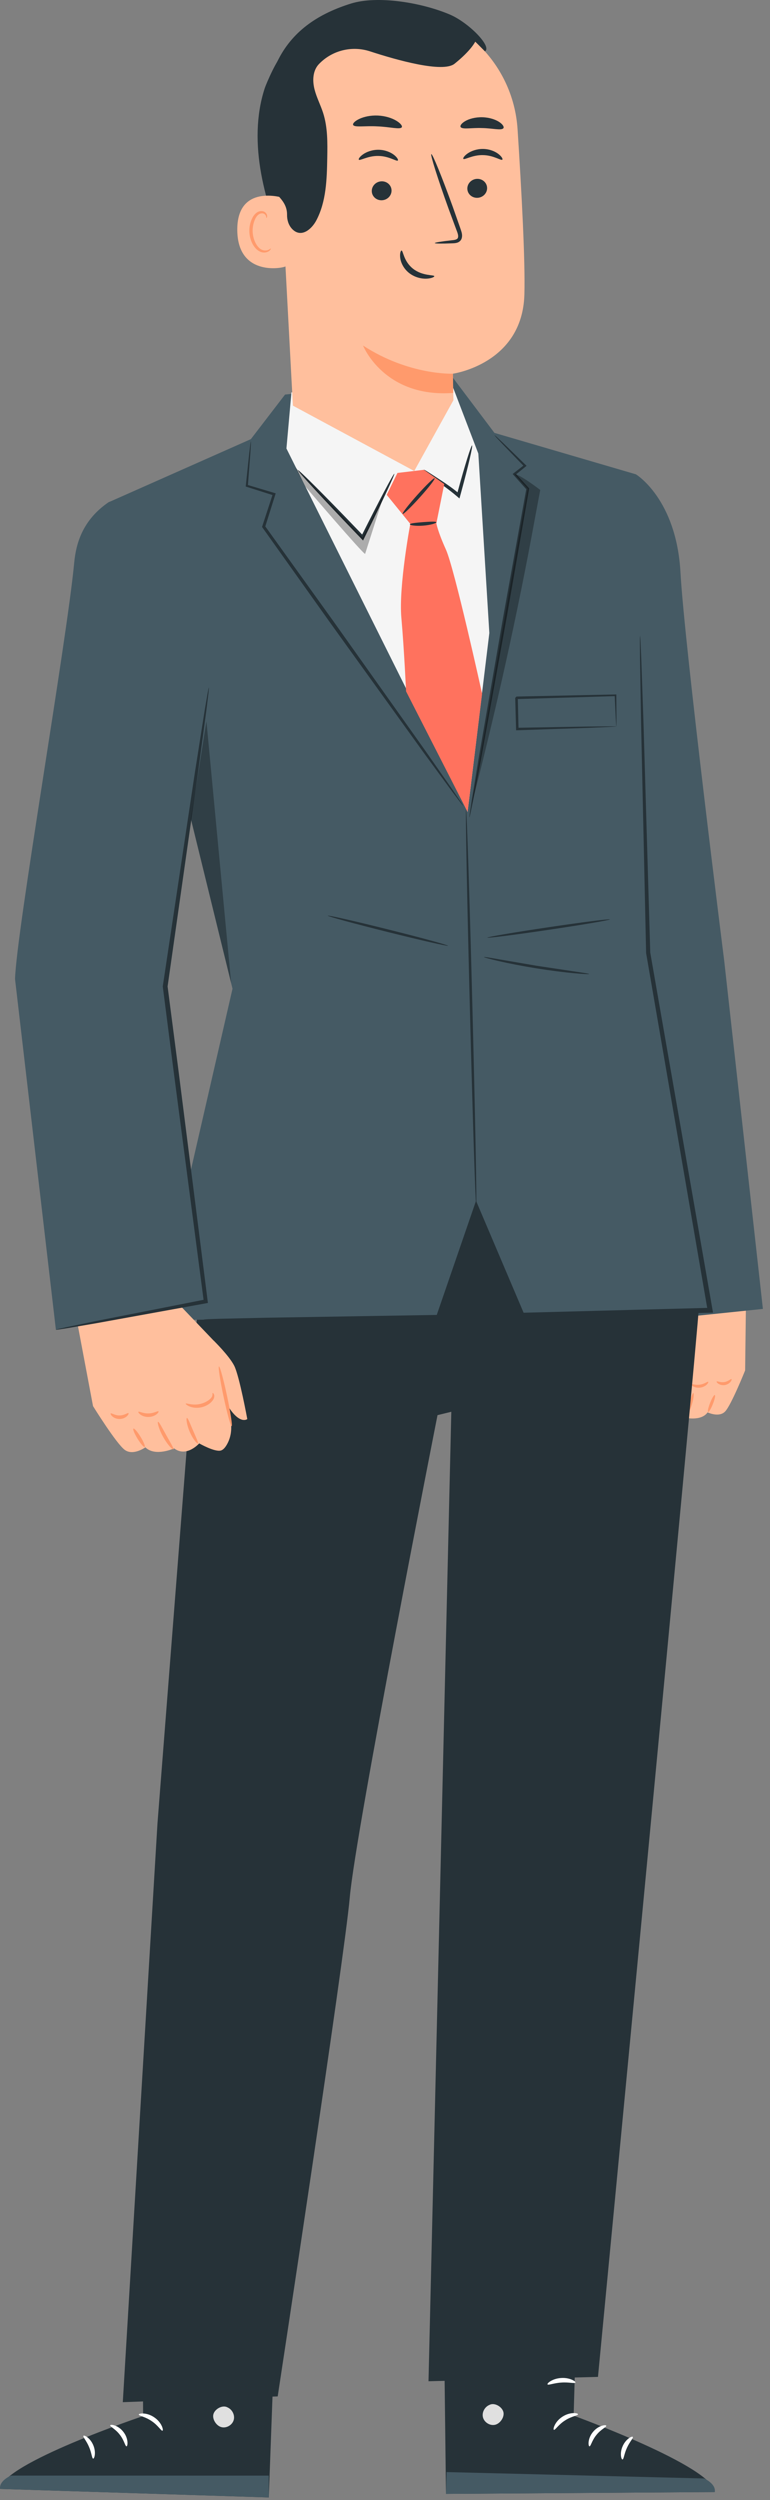 <svg width="107" height="347" viewBox="0 0 107 347" fill="none" xmlns="http://www.w3.org/2000/svg">
<rect x="0" y="0" width="107" height="347" fill="#808080" stroke="none"/>
<path d="M88.261 185.092C88.261 185.092 86.79 187.136 86.399 188.409C86.009 189.682 85.971 194.838 85.971 194.838C85.971 194.838 87.06 195.456 88.106 192.505C89.151 189.557 89.335 188.149 89.335 188.149L88.261 185.092Z" fill="#FFBF9D"/>
<path d="M87.942 194.655L88.182 185.219L92.534 178.707L103.685 178.568L103.544 190.201C103.544 190.201 101.616 195.018 100.763 195.904C99.911 196.791 98.329 196.027 98.329 196.027C97.39 197.348 95.026 196.732 95.026 196.732C93.784 198.069 92.026 196.668 92.026 196.668C92.026 196.668 90.357 198.057 89.626 197.928C89.367 197.882 89.11 197.671 88.877 197.398C88.228 196.641 87.916 195.651 87.942 194.655Z" fill="#FFBF9D"/>
<path d="M99.33 193.62C99.222 193.577 98.928 194.068 98.674 194.716C98.418 195.364 98.298 195.924 98.406 195.966C98.513 196.007 98.808 195.518 99.063 194.869C99.319 194.222 99.439 193.662 99.33 193.62Z" fill="#FF9A6C"/>
<path d="M96.349 193.339C96.231 193.319 95.999 194.11 95.666 195.061C95.337 196.014 95.028 196.779 95.132 196.835C95.23 196.89 95.718 196.188 96.06 195.2C96.406 194.211 96.46 193.358 96.349 193.339Z" fill="#FF9A6C"/>
<path d="M92.929 193.48C92.81 193.474 92.683 194.188 92.477 195.046C92.276 195.904 92.07 196.599 92.178 196.647C92.28 196.694 92.673 196.044 92.884 195.142C93.1 194.241 93.041 193.484 92.929 193.48Z" fill="#FF9A6C"/>
<path d="M88.176 188.183C88.06 188.182 87.911 189.782 87.842 191.759C87.773 193.735 87.81 195.34 87.925 195.343C88.04 195.346 88.19 193.745 88.26 191.768C88.33 189.79 88.292 188.186 88.176 188.183Z" fill="#FF9A6C"/>
<path d="M99.589 191.736C99.554 191.778 99.622 191.915 99.82 192.05C100.015 192.183 100.35 192.294 100.725 192.234C101.098 192.174 101.384 191.962 101.526 191.776C101.672 191.586 101.695 191.434 101.648 191.406C101.551 191.343 101.212 191.736 100.658 191.821C100.107 191.914 99.662 191.646 99.589 191.736Z" fill="#FF9A6C"/>
<path d="M96.081 192.137C96.051 192.181 96.144 192.316 96.37 192.439C96.593 192.561 96.953 192.645 97.343 192.586C97.732 192.526 98.052 192.338 98.228 192.155C98.407 191.971 98.456 191.815 98.414 191.782C98.321 191.709 97.916 192.087 97.281 192.174C96.646 192.281 96.148 192.039 96.081 192.137Z" fill="#FF9A6C"/>
<path d="M89.454 191.122C89.416 191.068 89.175 191.364 89.425 191.78C89.677 192.153 90.186 192.434 90.801 192.525C91.416 192.611 91.977 192.449 92.319 192.251C92.667 192.05 92.809 191.84 92.774 191.802C92.711 191.708 91.93 192.269 90.859 192.111C90.347 192.043 89.877 191.817 89.662 191.603C89.442 191.376 89.505 191.142 89.454 191.122Z" fill="#FF9A6C"/>
<path d="M100.637 133.342C100.637 133.342 95.126 89.677 94.56 79.45C93.993 69.222 88.367 65.833 88.367 65.833L86.878 68.217L78.884 111.299L89.674 183.359L106.013 181.667L100.637 133.342Z" fill="#455A64"/>
<path d="M80.273 316.029L79.713 335.276C79.713 335.276 99.09 342.31 99.332 345.876L61.973 346.131L61.615 316.104L80.273 316.029Z" fill="#263238"/>
<path d="M68.15 333.736C67.428 333.938 66.935 334.756 67.107 335.484C67.279 336.214 68.106 336.723 68.83 336.532C69.555 336.343 70.178 335.381 69.925 334.676C69.672 333.971 68.669 333.425 68.012 333.783" fill="#E0E0E0"/>
<path d="M61.973 346.132L62.055 343.104L97.843 343.991C97.843 343.991 99.511 344.704 99.331 345.876L61.973 346.132Z" fill="#455A64"/>
<path d="M80.317 335.082C80.312 335.265 79.401 335.354 78.507 335.946C77.598 336.515 77.14 337.309 76.972 337.239C76.803 337.205 77.068 336.112 78.162 335.414C79.251 334.705 80.355 334.915 80.317 335.082Z" fill="white"/>
<path d="M84.246 336.676C84.289 336.852 83.501 337.168 82.887 337.943C82.25 338.7 82.1 339.537 81.918 339.529C81.746 339.559 81.613 338.492 82.395 337.543C83.168 336.586 84.241 336.502 84.246 336.676Z" fill="white"/>
<path d="M86.505 341.35C86.339 341.391 86.079 340.481 86.541 339.479C86.996 338.472 87.853 338.073 87.931 338.224C88.036 338.374 87.485 338.913 87.12 339.742C86.732 340.562 86.686 341.332 86.505 341.35Z" fill="white"/>
<path d="M79.958 330.682C79.883 330.849 79.044 330.602 78.013 330.68C76.981 330.736 76.18 331.088 76.085 330.932C75.978 330.8 76.757 330.12 77.973 330.047C79.187 329.962 80.047 330.538 79.958 330.682Z" fill="white"/>
<path d="M19.805 316.076L19.886 335.331C19.886 335.331 0.341 341.88 0.01 345.44L37.351 346.625L38.458 316.617L19.805 316.076Z" fill="#263238"/>
<path d="M31.485 334.079C32.201 334.3 32.675 335.128 32.484 335.853C32.294 336.578 31.456 337.067 30.735 336.858C30.015 336.651 29.416 335.673 29.687 334.975C29.957 334.276 30.974 333.756 31.623 334.13" fill="#E0E0E0"/>
<path d="M37.351 346.625L37.344 343.595L1.545 343.592C1.545 343.592 -0.141 344.262 0.009 345.439L37.351 346.625Z" fill="#455A64"/>
<path d="M19.287 335.122C19.287 335.305 20.197 335.416 21.076 336.031C21.97 336.624 22.407 337.428 22.578 337.36C22.747 337.33 22.51 336.231 21.433 335.506C20.363 334.771 19.253 334.954 19.287 335.122Z" fill="white"/>
<path d="M15.319 336.617C15.272 336.792 16.051 337.127 16.646 337.918C17.264 338.691 17.394 339.531 17.576 339.528C17.745 339.562 17.906 338.498 17.148 337.529C16.398 336.554 15.329 336.443 15.319 336.617Z" fill="white"/>
<path d="M12.946 341.234C13.11 341.278 13.392 340.375 12.956 339.362C12.527 338.345 11.68 337.924 11.597 338.074C11.489 338.22 12.026 338.773 12.371 339.611C12.738 340.44 12.766 341.211 12.946 341.234Z" fill="white"/>
<path d="M19.756 330.731C19.828 330.899 20.671 330.675 21.699 330.778C22.729 330.86 23.52 331.231 23.621 331.077C23.73 330.948 22.97 330.249 21.756 330.145C20.544 330.033 19.671 330.586 19.756 330.731Z" fill="white"/>
<path d="M92.538 153.352C92.538 153.352 97.814 167.899 97.13 181.282C96.865 186.46 83.095 329.893 83.095 329.893L59.546 330.497L62.715 195.942L60.798 196.41C60.798 196.41 49.414 254.055 48.603 263.362C47.875 271.727 38.59 332.603 38.59 332.603L17.064 333.403L21.883 253.073L27.912 175.958L30.347 153.493L92.538 153.352Z" fill="#263238"/>
<path d="M39.611 54.762L34.859 60.95L15.06 69.725L24.8 106.622L32.31 137.227L21.736 183.241L60.877 182.758L66.103 167.271L72.549 182.526L98.677 181.855L97.109 170.443L90.073 132.245L88.368 65.833L68.707 60.081L62.824 52.277L39.611 54.762Z" fill="#455A64"/>
<path d="M29.694 186.063C29.694 186.063 31.828 188.145 32.545 189.549C33.261 190.952 34.364 196.955 34.364 196.955C34.364 196.955 33.221 197.898 31.397 194.675C29.574 191.451 29.07 189.85 29.07 189.85L29.694 186.063Z" fill="#FFBF9D"/>
<path d="M32.03 197.146L29.812 186.194L23.402 179.497L10.374 181.624L12.927 195.156C12.927 195.156 16.163 200.377 17.34 201.234C18.516 202.093 20.202 200.878 20.202 200.878C21.568 202.226 24.197 201.023 24.197 201.023C25.92 202.327 27.681 200.332 27.681 200.332C27.681 200.332 29.913 201.608 30.738 201.307C31.029 201.202 31.286 200.903 31.503 200.536C32.103 199.52 32.264 198.302 32.03 197.146Z" fill="#FFBF9D"/>
<path d="M18.541 198.277C18.658 198.206 19.101 198.717 19.531 199.42C19.962 200.123 20.217 200.75 20.1 200.822C19.984 200.893 19.54 200.382 19.11 199.678C18.679 198.977 18.424 198.349 18.541 198.277Z" fill="#FF9A6C"/>
<path d="M21.959 197.338C22.091 197.289 22.526 198.164 23.109 199.204C23.689 200.247 24.206 201.075 24.095 201.162C23.992 201.246 23.279 200.528 22.677 199.446C22.071 198.366 21.834 197.382 21.959 197.338Z" fill="#FF9A6C"/>
<path d="M25.974 196.801C26.111 196.77 26.405 197.575 26.822 198.533C27.232 199.494 27.615 200.262 27.499 200.339C27.391 200.414 26.799 199.737 26.367 198.729C25.931 197.723 25.844 196.829 25.974 196.801Z" fill="#FF9A6C"/>
<path d="M30.427 189.65C30.562 189.624 31.064 191.46 31.551 193.749C32.038 196.04 32.323 197.919 32.19 197.945C32.056 197.971 31.552 196.137 31.066 193.845C30.579 191.555 30.294 189.677 30.427 189.65Z" fill="#FF9A6C"/>
<path d="M17.853 196.134C17.902 196.175 17.852 196.35 17.648 196.547C17.449 196.741 17.079 196.94 16.631 196.947C16.183 196.954 15.807 196.767 15.602 196.578C15.392 196.387 15.336 196.214 15.384 196.172C15.484 196.078 15.96 196.468 16.623 196.453C17.286 196.449 17.75 196.044 17.853 196.134Z" fill="#FF9A6C"/>
<path d="M22.025 195.882C22.069 195.927 21.989 196.104 21.75 196.293C21.515 196.481 21.112 196.654 20.646 196.665C20.18 196.676 19.768 196.522 19.525 196.344C19.278 196.167 19.191 195.993 19.232 195.946C19.325 195.842 19.875 196.201 20.634 196.169C21.394 196.166 21.927 195.782 22.025 195.882Z" fill="#FF9A6C"/>
<path d="M29.542 193.337C29.575 193.266 29.917 193.564 29.711 194.098C29.493 194.585 28.957 195.017 28.26 195.249C27.561 195.476 26.874 195.403 26.434 195.241C25.988 195.079 25.78 194.861 25.811 194.81C25.865 194.688 26.891 195.182 28.108 194.778C28.691 194.592 29.192 194.235 29.399 193.94C29.608 193.632 29.486 193.372 29.542 193.337Z" fill="#FF9A6C"/>
<path d="M29.025 95.43L15.327 69.606L15.06 69.723C11.503 72.167 10.565 75.385 10.311 78.096C9.304 88.877 2.273 129.282 2.089 135.887L7.767 184.557L28.592 180.617L22.955 136.912L29.025 95.43Z" fill="#455A64"/>
<path d="M64.351 111.82C64.338 111.829 64.197 111.662 63.941 111.332C63.661 110.96 63.296 110.477 62.845 109.878C61.875 108.556 60.53 106.723 58.884 104.478C55.549 99.847 50.997 93.531 45.968 86.551C42.482 81.658 39.228 77.09 36.474 73.223L36.412 73.137L36.445 73.038C36.975 71.422 37.467 69.918 37.92 68.535L38.037 68.761C36.633 68.315 35.378 67.917 34.258 67.562L34.145 67.525L34.157 67.41C34.359 65.507 34.521 63.982 34.638 62.875C34.698 62.387 34.746 61.992 34.786 61.676C34.824 61.404 34.85 61.264 34.863 61.266C34.876 61.267 34.876 61.409 34.864 61.684C34.844 62.002 34.821 62.4 34.791 62.89C34.706 64.001 34.589 65.529 34.442 67.438L34.341 67.286C35.466 67.622 36.728 67.999 38.139 68.421L38.312 68.471L38.257 68.645C37.821 70.033 37.346 71.543 36.835 73.164L36.806 72.98C39.578 76.835 42.853 81.389 46.359 86.266C51.343 93.279 55.853 99.624 59.16 104.275C60.754 106.558 62.055 108.422 62.995 109.767C63.416 110.388 63.756 110.888 64.017 111.275C64.252 111.623 64.365 111.81 64.351 111.82Z" fill="#263238"/>
<path d="M68.715 60.395C68.726 60.384 68.833 60.473 69.031 60.653C69.26 60.869 69.543 61.134 69.889 61.459C70.669 62.217 71.735 63.254 73.056 64.538L73.175 64.654L73.043 64.761C72.587 65.128 72.1 65.522 71.586 65.938L71.606 65.693C72.181 66.317 72.808 66.999 73.471 67.718L73.534 67.786L73.518 67.879C72.685 72.652 71.615 78.781 70.45 85.457C69.052 93.166 67.787 100.141 66.859 105.266C66.385 107.75 65.998 109.782 65.716 111.259C65.579 111.923 65.468 112.461 65.38 112.884C65.298 113.255 65.247 113.448 65.231 113.445C65.214 113.443 65.234 113.243 65.284 112.867C65.347 112.44 65.428 111.897 65.529 111.226C65.773 109.743 66.11 107.702 66.52 105.206C67.413 100.076 68.628 93.091 69.971 85.372C71.177 78.703 72.284 72.581 73.146 67.813L73.192 67.973C72.54 67.243 71.924 66.552 71.358 65.919L71.237 65.785L71.378 65.676C71.9 65.272 72.395 64.888 72.857 64.53L72.844 64.752C71.564 63.427 70.531 62.359 69.775 61.576C69.452 61.229 69.187 60.946 68.972 60.716C68.794 60.514 68.706 60.405 68.715 60.395Z" fill="#263238"/>
<g opacity="0.3">
<path d="M75.074 68.003C75.074 68.003 72.192 65.785 71.481 65.804L73.331 67.843C73.331 67.843 72.872 70.391 72.686 71.413C70.313 84.441 67.924 98.615 65.55 111.641C68.899 98.743 71.928 85.146 74.318 72.036C74.553 70.748 75.074 68.003 75.074 68.003Z" fill="black"/>
</g>
<path d="M40.5 54.457L39.803 62.248L64.978 112.688L67.999 87.857L66.47 62.955L62.996 53.88L40.5 54.457Z" fill="#F5F5F5"/>
<path d="M54.797 65.752C54.852 65.779 54.424 66.766 53.671 68.373C52.917 69.98 51.842 72.206 50.602 74.712L50.45 75.019L50.213 74.772C49.871 74.417 49.51 74.044 49.146 73.664C46.96 71.387 45 69.307 43.6 67.785C42.199 66.263 41.356 65.298 41.405 65.251C41.454 65.205 42.384 66.085 43.848 67.546C45.312 69.006 47.311 71.049 49.497 73.326C49.862 73.706 50.219 74.08 50.561 74.437L50.172 74.496C51.427 71.997 52.556 69.796 53.385 68.228C54.212 66.661 54.742 65.725 54.797 65.752Z" fill="#263238"/>
<path d="M65.603 61.818C65.732 61.853 65.064 64.725 64.108 68.231C64.054 68.431 63.999 68.629 63.948 68.816L63.847 69.185L63.555 68.935C62.304 67.864 61.05 67.031 60.207 66.364C59.35 65.709 58.871 65.252 58.91 65.204C58.951 65.153 59.495 65.515 60.396 66.096C61.289 66.692 62.566 67.466 63.873 68.569L63.481 68.688C63.532 68.501 63.585 68.303 63.639 68.102C64.594 64.597 65.474 61.783 65.603 61.818Z" fill="#263238"/>
<path d="M58.91 65.205L55.231 65.642L53.737 68.68L57.015 72.712L60.64 72.62L61.733 67.184L58.91 65.205Z" fill="#FF725E"/>
<path d="M57.015 72.713C57.015 72.713 55.387 81.345 55.775 85.745C56.164 90.146 56.429 95.957 56.429 95.957L64.978 112.687L66.991 96.276C66.991 96.276 63.169 78.939 61.965 76.275C60.762 73.611 60.639 72.618 60.639 72.618L57.015 72.713Z" fill="#FF725E"/>
<path d="M60.63 72.485C60.655 72.616 59.849 72.876 58.818 72.954C57.787 73.036 56.95 72.903 56.955 72.771C56.959 72.635 57.778 72.548 58.78 72.468C59.783 72.393 60.605 72.352 60.63 72.485Z" fill="#263238"/>
<path d="M60.401 66.375C60.502 66.465 59.587 67.645 58.358 69.012C57.13 70.379 56.053 71.414 55.953 71.324C55.852 71.234 56.767 70.053 57.997 68.687C59.224 67.32 60.301 66.286 60.401 66.375Z" fill="#263238"/>
<g opacity="0.3">
<path d="M42.445 67.543C42.445 67.543 50.504 76.957 50.738 76.873L53.38 68.597L50.387 74.606L41.017 64.849L42.445 67.543Z" fill="black"/>
</g>
<path d="M85.643 100.828C85.635 100.82 85.625 100.713 85.612 100.513C85.596 100.238 85.579 99.954 85.561 99.651C85.519 98.727 85.471 97.687 85.416 96.502L85.535 96.614C81.882 96.725 77.12 96.868 71.779 97.03C71.856 96.948 71.604 97.213 71.952 96.847V96.851V96.855V96.865V96.883L71.954 96.918L71.955 96.989L71.959 97.128L71.965 97.407L71.98 97.964C71.989 98.333 71.998 98.698 72.007 99.06C72.024 99.782 72.041 100.488 72.058 101.177L71.88 101.009C75.628 100.944 78.953 100.885 81.668 100.838C82.746 100.829 83.703 100.82 84.565 100.813C84.84 100.813 85.101 100.815 85.355 100.816C85.536 100.816 85.635 100.821 85.643 100.828C85.659 100.842 85.308 100.865 84.647 100.898C83.799 100.935 82.856 100.975 81.793 101.021C79.047 101.113 75.682 101.227 71.891 101.355L71.717 101.362L71.712 101.187C71.693 100.499 71.674 99.792 71.653 99.071C71.644 98.709 71.634 98.344 71.625 97.974L71.61 97.418L71.603 97.139L71.599 96.999L71.597 96.928L71.596 96.893V96.876V96.867V96.863V96.861C71.945 96.494 71.692 96.757 71.771 96.675C77.112 96.563 81.876 96.462 85.529 96.385L85.647 96.383V96.498C85.655 97.712 85.66 98.774 85.667 99.721C85.664 100.014 85.661 100.291 85.66 100.559C85.656 100.743 85.651 100.835 85.643 100.828Z" fill="#263238"/>
<path d="M66.179 167.489C66.08 167.492 65.683 155.145 65.293 139.917C64.901 124.683 64.665 112.336 64.764 112.333C64.863 112.331 65.26 124.674 65.65 139.908C66.04 155.136 66.278 167.486 66.179 167.489Z" fill="#263238"/>
<path d="M84.752 127.606C84.766 127.704 80.966 128.349 76.264 129.047C71.561 129.746 67.738 130.232 67.723 130.136C67.709 130.039 71.509 129.393 76.212 128.695C80.913 127.995 84.738 127.508 84.752 127.606Z" fill="#263238"/>
<path d="M62.252 131.261C62.228 131.356 58.469 130.5 53.857 129.349C49.244 128.196 45.525 127.186 45.548 127.089C45.572 126.994 49.33 127.849 53.943 129.001C58.555 130.154 62.276 131.164 62.252 131.261Z" fill="#263238"/>
<path d="M81.865 135.185C81.86 135.232 81.031 135.197 79.695 135.069C78.359 134.942 76.519 134.716 74.497 134.391C72.475 134.065 70.656 133.701 69.348 133.402C68.04 133.103 67.241 132.877 67.252 132.83C67.264 132.781 68.081 132.919 69.399 133.154C71.189 133.461 72.811 133.739 74.554 134.038C76.302 134.301 77.928 134.545 79.725 134.817C81.051 135.009 81.871 135.134 81.865 135.185Z" fill="#263238"/>
<path d="M28.309 183.134C28.309 183.121 28.505 183.106 28.886 183.09C29.303 183.075 29.863 183.057 30.579 183.033C32.108 182.999 34.29 182.951 37.077 182.889C42.754 182.796 50.885 182.663 60.873 182.499L60.633 182.673C62.218 178.069 63.995 172.91 65.897 167.391L66.15 166.657L66.454 167.373C68.448 172.058 70.6 177.117 72.848 182.399L72.541 182.202C80.686 181.988 89.516 181.755 98.67 181.515L98.343 181.913C98.257 181.416 98.163 180.877 98.069 180.336C95.021 162.655 92.177 146.151 89.788 132.296L89.784 132.274V132.253C89.494 119.028 89.254 108.027 89.084 100.288C89.02 96.469 88.969 93.457 88.934 91.357C88.926 90.357 88.921 89.575 88.917 89.006C88.919 88.475 88.942 88.199 88.942 88.199C88.942 88.199 88.98 88.472 89.007 89.003C89.032 89.573 89.067 90.353 89.111 91.352C89.184 93.451 89.287 96.462 89.42 100.279C89.648 108.016 89.972 119.015 90.361 132.237L90.357 132.196C92.775 146.046 95.654 162.544 98.739 180.219C98.833 180.759 98.926 181.299 99.013 181.796L99.081 182.184L98.688 182.194C89.533 182.424 80.704 182.644 72.56 182.849L72.339 182.855L72.253 182.651C70.022 177.362 67.885 172.297 65.906 167.605L66.464 167.587C64.534 173.097 62.731 178.247 61.122 182.843L61.062 183.015L60.882 183.016C50.893 183.084 42.762 183.139 37.084 183.178C34.295 183.181 32.113 183.182 30.583 183.185C29.867 183.177 29.306 183.172 28.888 183.168C28.505 183.157 28.309 183.147 28.309 183.134Z" fill="#263238"/>
<path d="M39.756 35.598C38.375 31.839 37.007 28.05 36.293 24.11C35.579 20.169 35.542 16.035 36.794 12.229C36.983 11.652 38.641 7.769 39.247 7.805C39.68 7.832 38.705 11.433 38.937 11.799C41.155 15.296 41.885 19.575 41.709 23.713C41.534 27.852 40.817 31.596 39.756 35.598Z" fill="#263238"/>
<path d="M40.703 56.301L38.782 20.345C38.075 10.326 43.316 1.563 53.352 1.135L54.282 1.149C63.637 1.295 71.316 8.599 71.922 17.936C72.486 26.624 72.998 36.23 72.869 40.883C72.599 50.519 62.938 51.866 62.938 51.866C62.915 51.866 62.931 52.718 63.009 55.545L57.566 65.372L40.703 56.301Z" fill="#FFBF9D"/>
<path d="M62.938 51.866C62.938 51.866 56.857 52.127 50.448 47.96C50.448 47.96 53.353 55.252 62.982 54.535L62.938 51.866Z" fill="#FF9A6C"/>
<path d="M67.689 26.088C67.704 26.815 67.099 27.428 66.341 27.456C65.584 27.485 64.956 26.921 64.941 26.193C64.927 25.466 65.53 24.854 66.288 24.823C67.048 24.795 67.675 25.361 67.689 26.088Z" fill="#263238"/>
<path d="M69.808 22.159C69.634 22.337 68.604 21.548 67.123 21.529C65.644 21.488 64.544 22.234 64.388 22.05C64.309 21.969 64.488 21.646 64.967 21.309C65.439 20.974 66.239 20.653 67.16 20.671C68.083 20.691 68.853 21.042 69.293 21.397C69.744 21.753 69.893 22.08 69.808 22.159Z" fill="#263238"/>
<path d="M54.411 26.429C54.425 27.156 53.821 27.768 53.062 27.797C52.305 27.826 51.678 27.262 51.663 26.534C51.649 25.806 52.253 25.194 53.01 25.166C53.769 25.136 54.397 25.702 54.411 26.429Z" fill="#263238"/>
<path d="M55.285 22.276C55.112 22.453 54.079 21.665 52.6 21.645C51.121 21.605 50.022 22.35 49.864 22.166C49.787 22.084 49.964 21.764 50.444 21.426C50.915 21.09 51.715 20.769 52.637 20.786C53.56 20.806 54.33 21.158 54.771 21.512C55.22 21.869 55.37 22.197 55.285 22.276Z" fill="#263238"/>
<path d="M60.421 33.738C60.415 33.653 61.338 33.509 62.833 33.341C63.212 33.308 63.571 33.238 63.638 32.981C63.732 32.709 63.58 32.299 63.403 31.855C63.063 30.935 62.705 29.971 62.33 28.959C60.841 24.835 59.769 21.447 59.936 21.388C60.103 21.329 61.445 24.624 62.934 28.749C63.291 29.766 63.635 30.734 63.959 31.662C64.095 32.094 64.334 32.585 64.133 33.149C64.027 33.43 63.745 33.631 63.503 33.692C63.259 33.763 63.046 33.764 62.859 33.772C61.355 33.829 60.425 33.821 60.421 33.738Z" fill="#263238"/>
<path d="M55.838 17.651C55.63 18.025 54.199 17.605 52.45 17.541C50.702 17.44 49.239 17.724 49.068 17.331C48.994 17.144 49.294 16.807 49.914 16.511C50.529 16.215 51.472 15.989 52.521 16.037C53.569 16.088 54.487 16.4 55.071 16.754C55.661 17.109 55.93 17.472 55.838 17.651Z" fill="#263238"/>
<path d="M69.944 17.806C69.636 18.141 68.429 17.791 66.979 17.774C65.53 17.714 64.302 17.999 64.019 17.646C63.895 17.476 64.088 17.139 64.626 16.822C65.154 16.504 66.039 16.246 67.035 16.272C68.031 16.299 68.894 16.605 69.399 16.949C69.911 17.295 70.079 17.643 69.944 17.806Z" fill="#263238"/>
<path d="M39.458 27.493C39.295 27.42 32.867 25.43 32.974 32.023C33.081 38.614 39.677 37.146 39.685 36.957C39.694 36.768 39.458 27.493 39.458 27.493Z" fill="#FFBF9D"/>
<path d="M37.632 34.492C37.603 34.472 37.518 34.575 37.325 34.666C37.137 34.756 36.813 34.821 36.467 34.697C35.766 34.453 35.162 33.357 35.111 32.17C35.085 31.571 35.201 30.998 35.406 30.521C35.599 30.036 35.906 29.694 36.256 29.626C36.603 29.54 36.855 29.745 36.938 29.93C37.03 30.113 36.989 30.245 37.025 30.256C37.043 30.272 37.164 30.144 37.107 29.873C37.077 29.742 36.997 29.588 36.84 29.464C36.68 29.338 36.446 29.276 36.202 29.306C35.694 29.349 35.244 29.825 35.02 30.348C34.766 30.874 34.621 31.519 34.651 32.191C34.715 33.519 35.415 34.751 36.373 35.011C36.839 35.124 37.223 34.978 37.421 34.819C37.622 34.652 37.655 34.504 37.632 34.492Z" fill="#FF9A6C"/>
<path d="M67.385 7.125C68.437 6.51 65.149 3.136 62.498 2.013C58.492 0.316 52.415 -0.639 48.787 0.489C44.421 1.846 40.822 4.126 38.717 8.184C36.61 12.241 35.897 16.926 36.14 21.492C36.214 22.885 36.395 24.335 37.17 25.494C38.126 26.928 39.916 27.802 39.889 29.814C39.878 30.549 40.107 31.285 40.624 31.809C41.862 33.062 43.306 31.819 43.955 30.593C45.339 27.976 45.422 24.89 45.476 21.93C45.514 19.825 45.545 17.677 44.901 15.673C44.551 14.583 44.007 13.558 43.719 12.45C43.43 11.342 43.431 10.077 44.104 9.149C44.212 8.999 44.395 8.807 44.626 8.594C46.451 6.911 49.051 6.356 51.411 7.125C55.155 8.345 61.542 10.146 63.166 8.846C65.501 6.974 66.042 5.778 66.042 5.778L67.385 7.125Z" fill="#263238"/>
<path d="M55.797 34.773C56.023 34.753 56.073 36.265 57.4 37.3C58.725 38.339 60.333 38.12 60.352 38.331C60.375 38.425 60.002 38.636 59.32 38.675C58.653 38.718 57.672 38.532 56.86 37.899C56.05 37.264 55.684 36.396 55.613 35.777C55.536 35.148 55.693 34.768 55.797 34.773Z" fill="#263238"/>
<path d="M29.025 95.43C29.045 95.433 29.024 95.713 28.965 96.247C28.893 96.838 28.798 97.615 28.679 98.589C28.396 100.693 27.998 103.639 27.504 107.297C26.442 114.765 24.968 125.118 23.283 136.96L23.284 136.87C23.765 140.574 24.268 144.456 24.784 148.44C26.322 160.564 27.738 171.737 28.859 180.585L28.892 180.839L28.641 180.885C22.325 182.031 17.129 182.972 13.44 183.642C11.675 183.945 10.274 184.185 9.247 184.361C8.804 184.429 8.442 184.484 8.147 184.529C7.898 184.563 7.769 184.574 7.766 184.56C7.763 184.546 7.887 184.509 8.131 184.449C8.423 184.383 8.779 184.302 9.217 184.203C10.237 183.992 11.63 183.703 13.383 183.34C17.061 182.616 22.241 181.595 28.54 180.354L28.322 180.654C27.162 171.811 25.697 160.645 24.108 148.527C23.596 144.542 23.099 140.66 22.624 136.956L22.617 136.911L22.624 136.866C24.402 125.038 25.956 114.697 27.079 107.237C27.655 103.592 28.118 100.655 28.448 98.558C28.613 97.59 28.744 96.819 28.845 96.233C28.946 95.701 29.006 95.427 29.025 95.43Z" fill="#263238"/>
<path opacity="0.3" d="M26.529 113.674L32.126 136.477L28.687 100.114L26.529 113.674Z" fill="black"/>
</svg>
